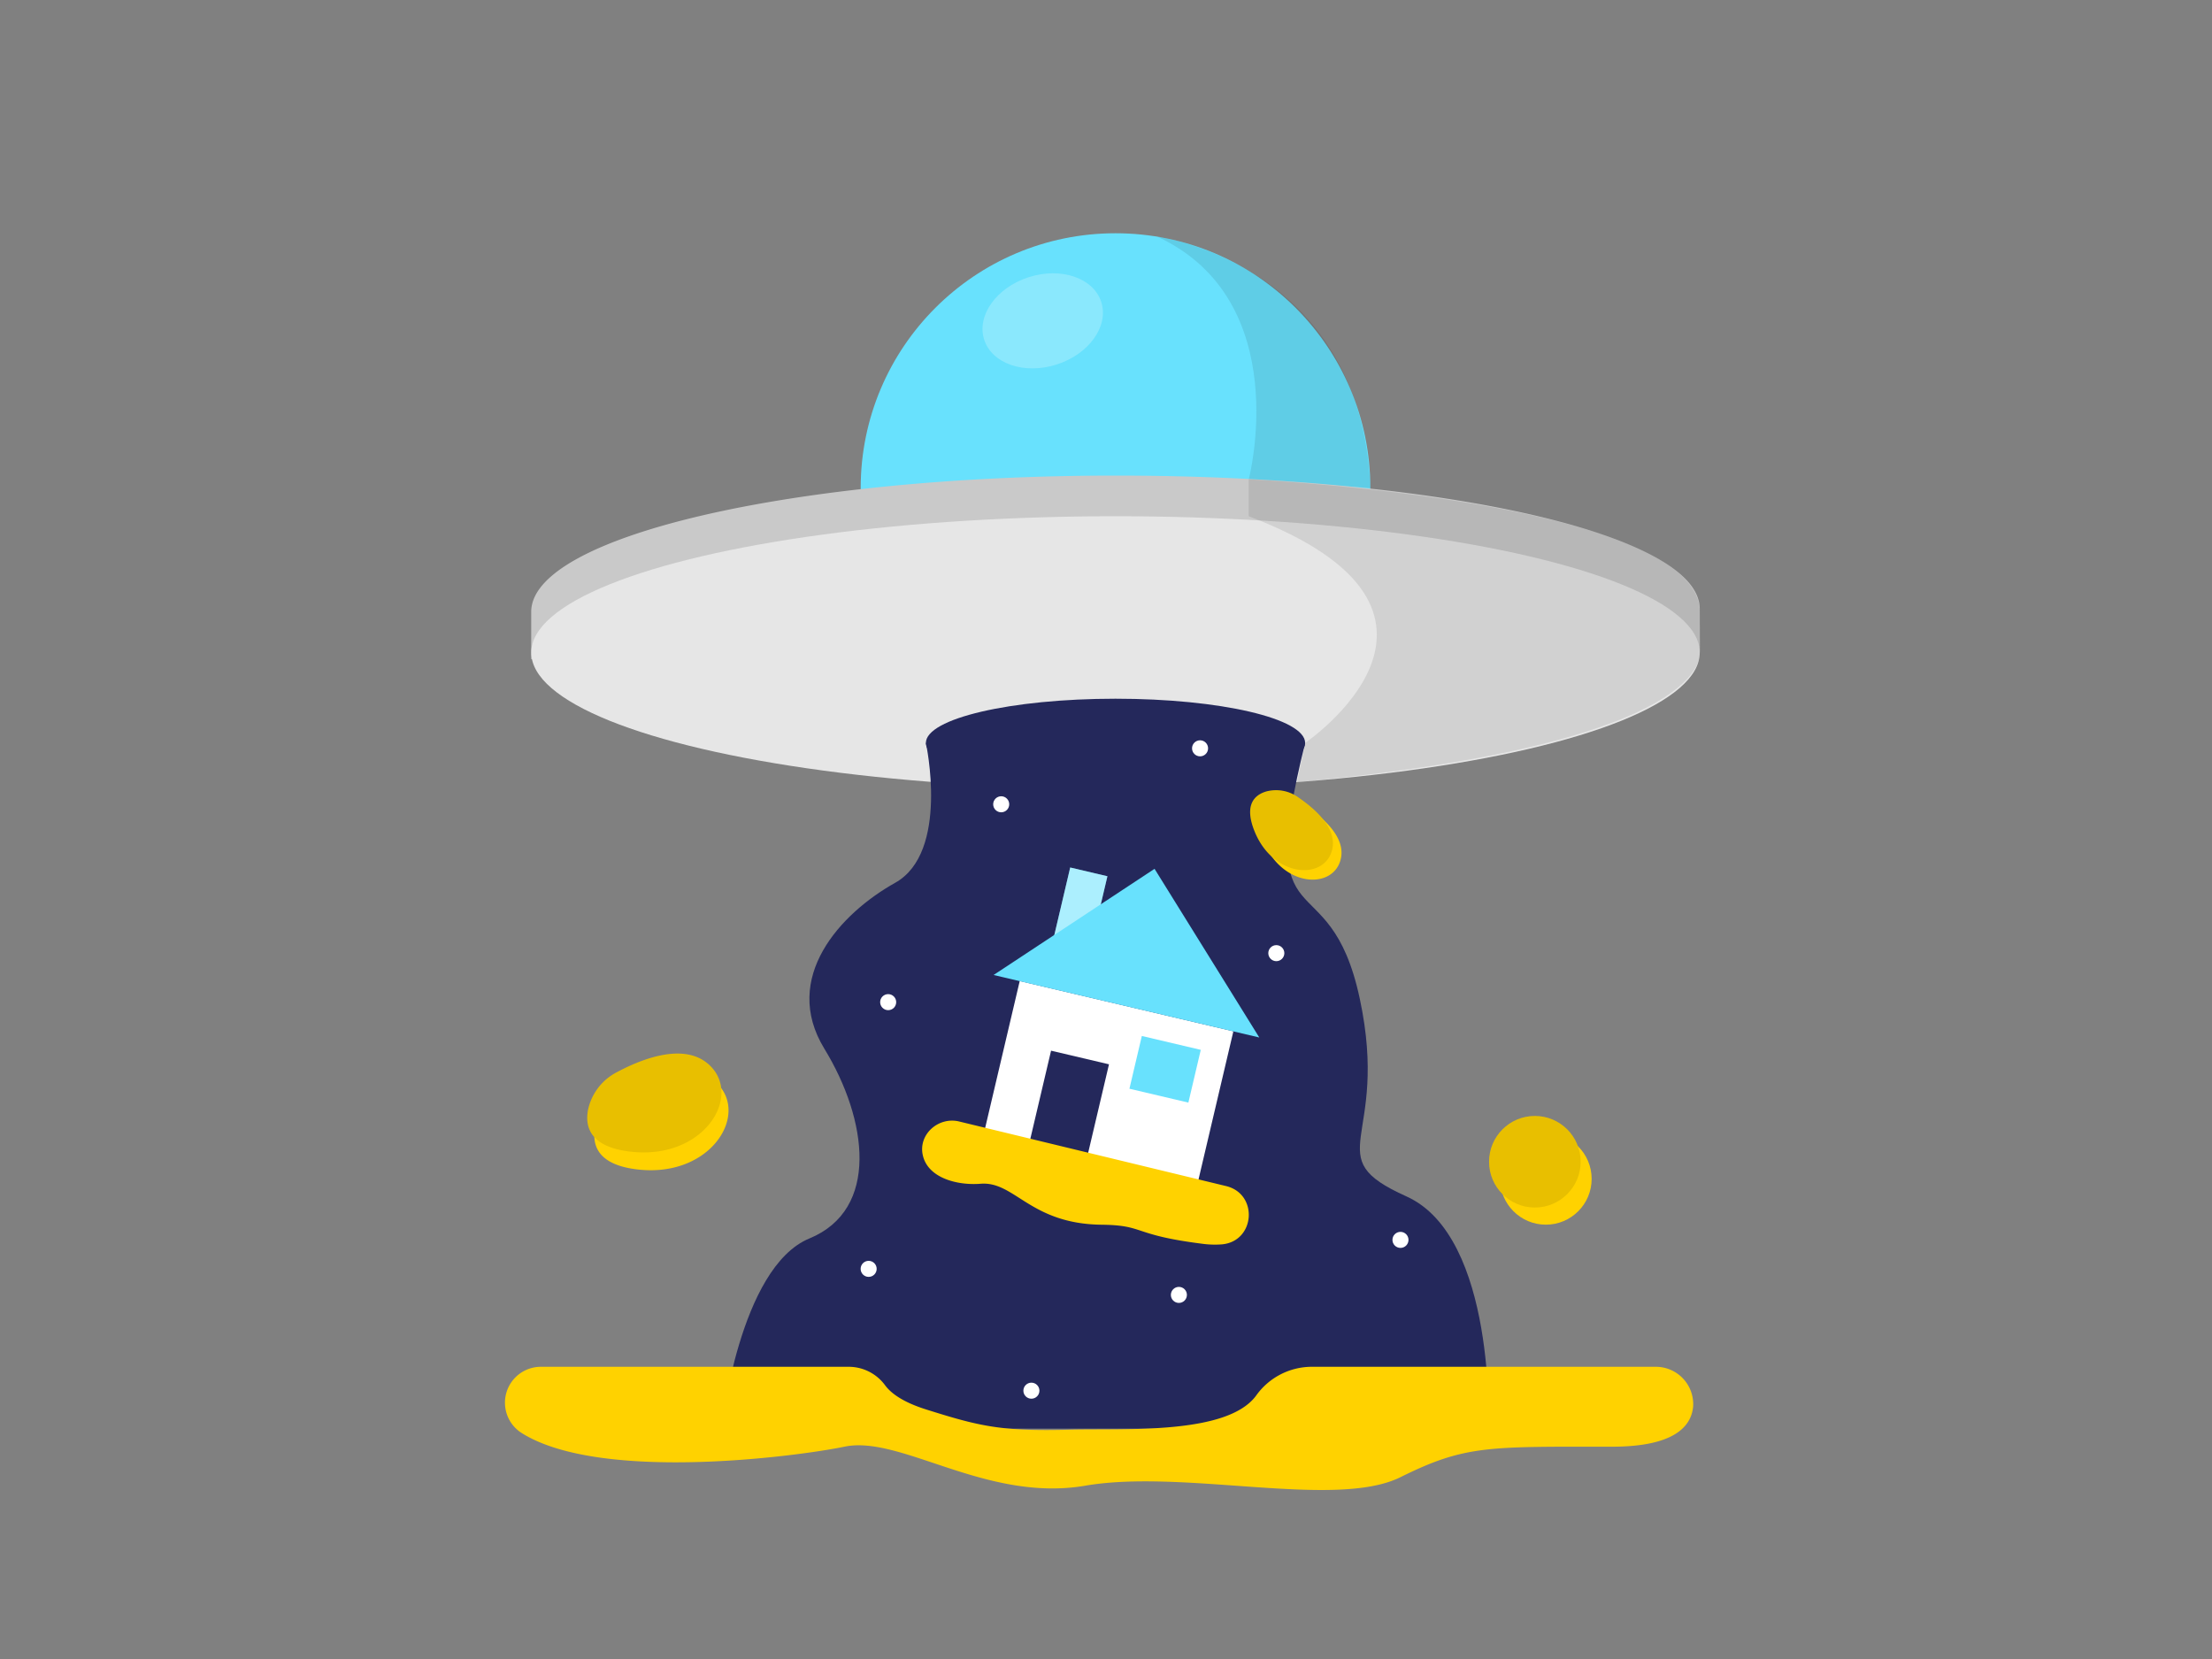 <svg id="Layer_1" data-name="Layer 1" xmlns="http://www.w3.org/2000/svg" viewBox="0 0 400 300"><rect x="0" y="0" width="400" height="300" fill="#808080" stroke="none"/><circle cx="201.72" cy="88.26" r="46.08" fill="#68e1fd"/><path d="M225.82,86.67s8.43-32.26-16.5-43.86c0,0,36.9,4.82,38.48,45.45Z" opacity="0.09"/><path d="M307.37,110.11C307.37,96.5,260.07,86,201.72,86s-105.66,11-105.66,24.64v8.56h6.54c14.91,9.39,53.66,16.09,99.12,16.09s84.2-6.7,99.11-16.09h5a1.56,1.56,0,0,0,1.56-1.56Z" fill="#c9c9c9"/><ellipse cx="201.72" cy="118" rx="105.65" ry="24.65" fill="#e6e6e6"/><ellipse cx="201.72" cy="134.35" rx="34.29" ry="8" fill="#24285b"/><path d="M236,134.35s35.1-23.8-10.19-41V86.67s79.93,3.82,81.55,23.44V118s3.05,16.35-72.81,23.44Z" opacity="0.09"/><path d="M167.43,134.35s4.32,19.77-5.56,25.29-20.65,17.16-12.8,30,10,29.08-2.7,34.31-15.91,34.4-15.91,34.4H269.15s1.46-34.69-14.82-42-2.91-9.89-8.44-35.76-19.19-8.73-9.88-46.23Z" fill="#24285b"/><circle cx="181.05" cy="145.44" r="1.45" fill="#fff"/><circle cx="160.61" cy="181.22" r="1.45" fill="#fff"/><circle cx="253.25" cy="224.21" r="1.45" fill="#fff"/><circle cx="213.18" cy="234.16" r="1.45" fill="#fff"/><circle cx="186.51" cy="251.48" r="1.45" fill="#fff"/><circle cx="157.08" cy="229.45" r="1.45" fill="#fff"/><circle cx="230.8" cy="172.36" r="1.45" fill="#fff"/><circle cx="217.01" cy="135.32" r="1.45" fill="#fff"/><ellipse cx="188.56" cy="58.02" rx="11.12" ry="8.29" transform="translate(-8.71 60.59) rotate(-17.85)" fill="#fff" opacity="0.23"/><rect x="191.53" y="157.45" width="6.91" height="16.52" transform="translate(43.15 -40.26) rotate(13.24)" fill="#68e1fd"/><rect x="191.53" y="157.45" width="6.91" height="16.52" transform="translate(43.15 -40.26) rotate(13.24)" fill="#fff" opacity="0.45"/><rect x="180.67" y="181.59" width="39.69" height="27.85" transform="translate(50.12 -40.74) rotate(13.24)" fill="#fff"/><polygon points="179.67 176.31 227.72 187.61 208.78 157.11 179.67 176.31" fill="#68e1fd"/><rect x="187.98" y="191.01" width="10.76" height="16.9" transform="translate(50.83 -38.99) rotate(13.24)" fill="#24285b"/><rect x="205.2" y="188.47" width="10.95" height="9.8" transform="translate(49.9 -43.12) rotate(13.24)" fill="#68e1fd"/><path d="M173.44,202.8l48.28,11.68c5.88,1.43,5.27,10-.76,10.54a17,17,0,0,1-3.64-.12c-12.65-1.61-10.26-3.34-18.07-3.43-13-.14-15.73-7.91-21.93-7.41-4.27.34-9.52-1.07-10.44-5.13C166,205.17,169.68,201.89,173.44,202.8Z" fill="#ffd200"/><path d="M112.75,197.12A10,10,0,0,0,107.6,204c-.56,3.11.5,6.66,7.73,7.48,13.48,1.54,20.48-10.42,13.92-15.94C124.65,191.65,117,194.86,112.75,197.12Z" fill="#ffd200"/><path d="M111.47,193.93a10,10,0,0,0-5.15,6.85c-.56,3.11.5,6.66,7.73,7.48,13.48,1.53,20.48-10.42,13.92-15.94C123.37,188.46,115.67,191.67,111.47,193.93Z" fill="#ffd200"/><path d="M111.47,193.93a10,10,0,0,0-5.15,6.85c-.56,3.11.5,6.66,7.73,7.48,13.48,1.53,20.48-10.42,13.92-15.94C123.37,188.46,115.67,191.67,111.47,193.93Z" opacity="0.09"/><path d="M236.25,145.86a6.87,6.87,0,0,0-5.78-1c-2.09.65-3.95,2.42-2.09,7.1,3.42,8.63,12.89,9,14.1,3.26C243.33,151.26,239,147.67,236.25,145.86Z" fill="#ffd200"/><path d="M234.7,144.14a6.87,6.87,0,0,0-5.78-1c-2.09.64-3.95,2.42-2.09,7.1,3.42,8.63,12.89,9,14.1,3.26C241.78,149.54,237.42,146,234.7,144.14Z" fill="#ffd200"/><path d="M234.7,144.14a6.87,6.87,0,0,0-5.78-1c-2.09.64-3.95,2.42-2.09,7.1,3.42,8.63,12.89,9,14.1,3.26C241.78,149.54,237.42,146,234.7,144.14Z" opacity="0.09"/><circle cx="279.54" cy="213.18" r="8.28" fill="#ffd200"/><circle cx="277.55" cy="210.08" r="8.28" fill="#ffd200"/><circle cx="277.55" cy="210.08" r="8.28" opacity="0.09"/><path d="M97.84,247.16h55.75a8.17,8.17,0,0,1,6.49,3.38c1.06,1.41,3.17,3,7.35,4.32,9.73,3.07,13.62,4,25.93,3.68,10.29-.25,28.54.93,33.78-6.16a12.37,12.37,0,0,1,9.91-5.22h62.28a6.76,6.76,0,0,1,6.84,7.22c-.35,3.61-3.49,7.23-14.68,7.23-22.37,0-26.52-.31-38.24,5.51s-39.06-1.53-57,1.54-33.37-9.2-43.57-7.05c-7.87,1.65-43.87,6.56-58.29-2.44A6.49,6.49,0,0,1,97.84,247.16Z" fill="#ffd200"/></svg>